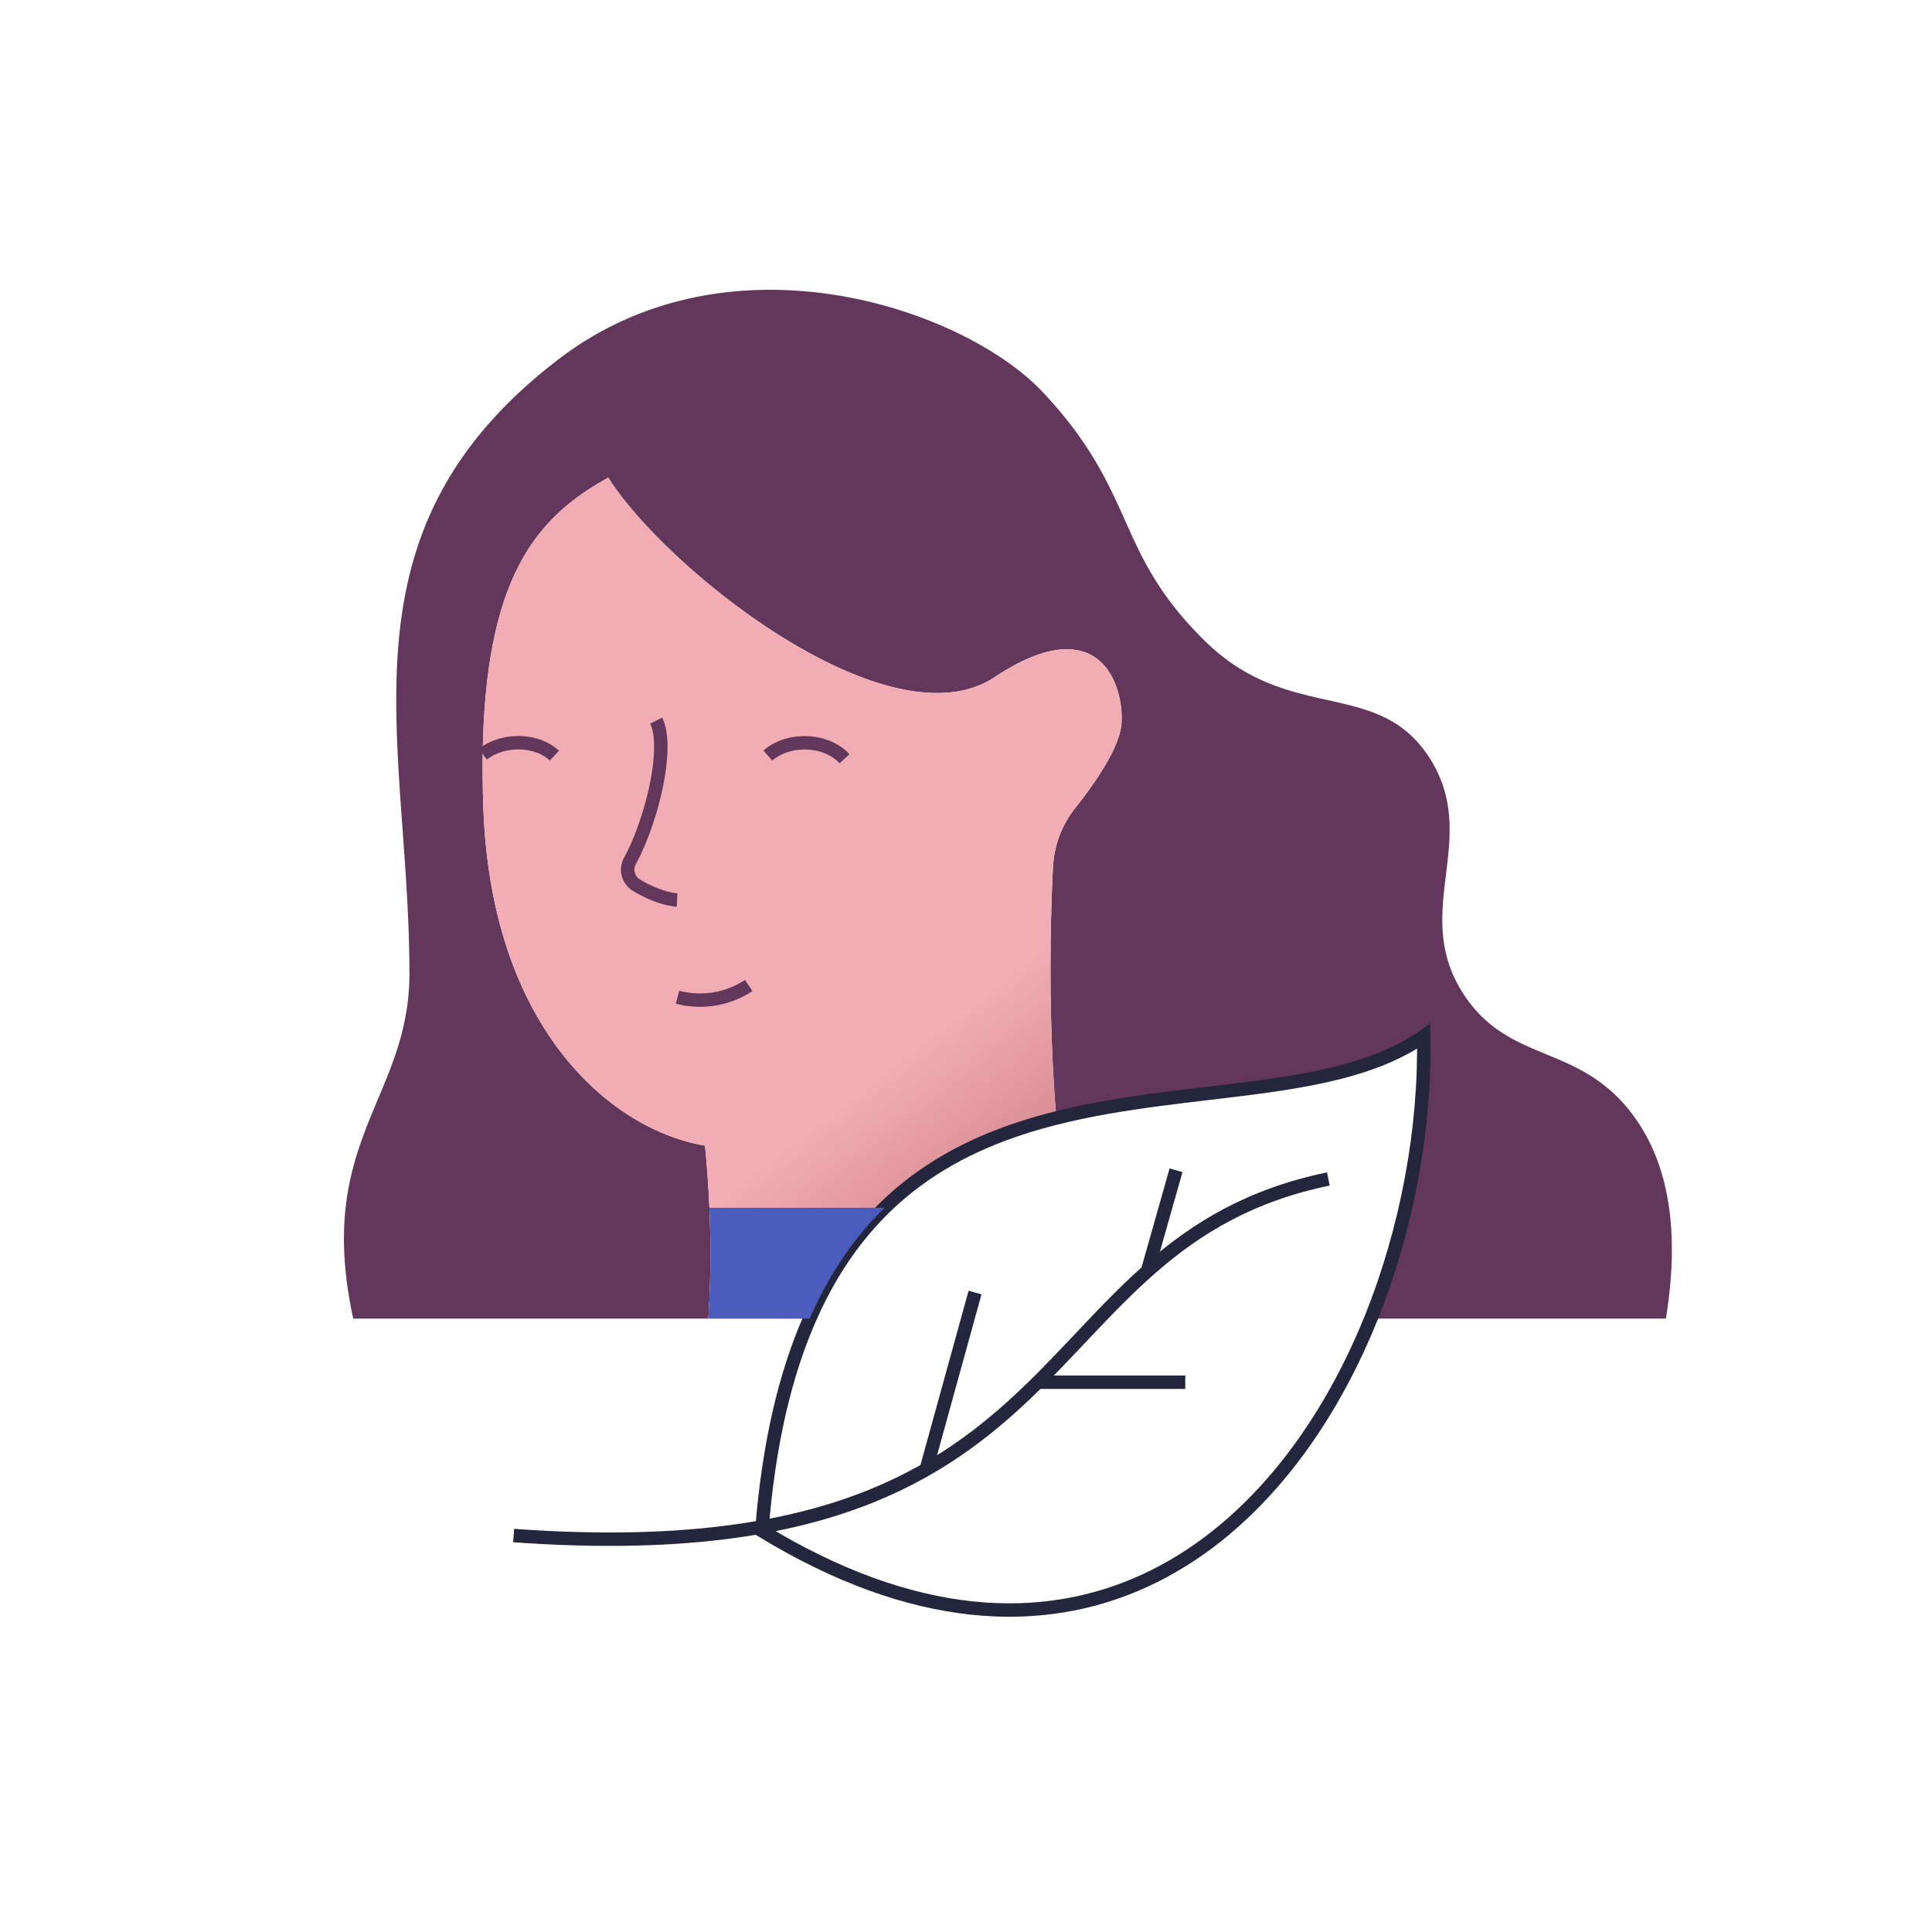 <svg xmlns="http://www.w3.org/2000/svg" width="120" height="120">
  <defs>
    <linearGradient id="2-a" x1="81.99%" x2="103.927%" y1="49.999%" y2="49.999%">
      <stop offset="0%" stop-color="#F1ADB3"/>
      <stop offset="100%" stop-color="#D4858D"/>
    </linearGradient>
  </defs>
  <g fill="none" fill-rule="evenodd">
    <path fill="#63375B" fill-rule="nonzero" d="M101.236 69.01c2.982 3.77 2.883 8.89 2.237 12.891H85.147c2.253-5.592 3.389-11.789 3.281-17.539-5.344 3.77-14.49 2.982-22.816 5.08-.531-6.413-.365-12.478-.208-15.585a6.412 6.412 0 0 1 1.375-3.662c1.168-1.466 2.751-3.711 2.876-5.211.19-2.411-1.36-7.25-7.88-2.925-6.52 4.333-20.397-6.677-23.993-12.394-4.73 2.626-8.243 6.654-7.762 20.489.488 13.835 8.037 20.05 13.768 21.002.39 4.018.424 7.63.208 10.745H21.942c-2.411-11.027 3.488-13.67 3.488-21.432 0-14.607-4.897-27.332 9.27-38.16 10.705-8.186 25.244-3.108 30.083 2.062 5.907 6.305 4.374 9.86 10.049 15.435 5.286 5.203 10.77 2.253 13.977 7.298 3.214 5.071-1.309 9.603 2.178 14.765 2.809 4.159 6.952 2.974 10.249 7.141"/>
    <path fill="url(#2-a)" fill-rule="nonzero" d="M11.46 8.803C22.605.58 32.16 2.62 36.476 6.517c1.127-.73 2.19-1.46 3.2-2.19A61.66 61.66 0 0 0 45.02 0l3.918 4.928c-1.481 2.78-2.244 5.421-2.501 7.923-.44 4.262.612 8.17 2.265 11.82-5.357 3.575-9.995 7.472-12.335 9.533a6.387 6.387 0 0 0-2.008 3.36c-.43 1.825-1.202 4.456-2.297 5.486-1.761 1.643-6.517 3.446-7.183-4.348-.665-7.805-17.918-11.83-24.627-11.09-.891-5.335.075-10.585 11.208-18.809z" transform="scale(1 -1) rotate(-51.546 -40.301 -39.89)"/>
    <path stroke="#63375B" stroke-width=".833" d="M40.757 44.76c.832 1.662-.271 6.226-1.639 8.732a1.121 1.121 0 0 0 .414 1.487c1.435.874 2.52.923 2.52.923m10.404-8.775c-.548-.6-1.455-.99-2.482-.99-.91 0-1.727.307-2.282.796m-13.257 0c-.595-.554-1.53-.87-2.553-.788-.74.06-1.401.32-1.899.701m12.1 15.092c.448.118.919.18 1.403.18a5.452 5.452 0 0 0 3.02-.907"/>
    <path stroke="#23263C" stroke-width=".833" d="M85.147 81.901c-5.791 14.324-18.989 24.664-37.83 13.173.432-5.46 1.475-9.768 2.975-13.173 3.405-7.77 9.139-10.91 15.32-12.46 8.325-2.097 17.471-1.309 22.816-5.079.107 5.75-1.028 11.947-3.281 17.54zM31.904 95.375c36.144 2.615 31.222-18.148 50.601-22.147"/>
    <line x2="11.397" y1=".417" y2=".417" stroke="#23263C" stroke-width=".833" transform="scale(1 -1) rotate(74.564 88.98 -7.643)"/>
    <line x2="9.163" y1=".417" y2=".417" stroke="#23263C" stroke-width=".833" transform="translate(64.456 85.434)"/>
    <line x2="6.514" y1=".417" y2=".417" stroke="#23263C" stroke-width=".833" transform="scale(1 -1) rotate(74.197 88.112 7.852)"/>
    <path fill="#4B5CBD" fill-rule="nonzero" d="M54.945 75.017c-1.809 1.758-3.391 4-4.65 6.883h-6.3a61.86 61.86 0 0 0 .066-6.883h10.884z"/>
  </g>
</svg>
